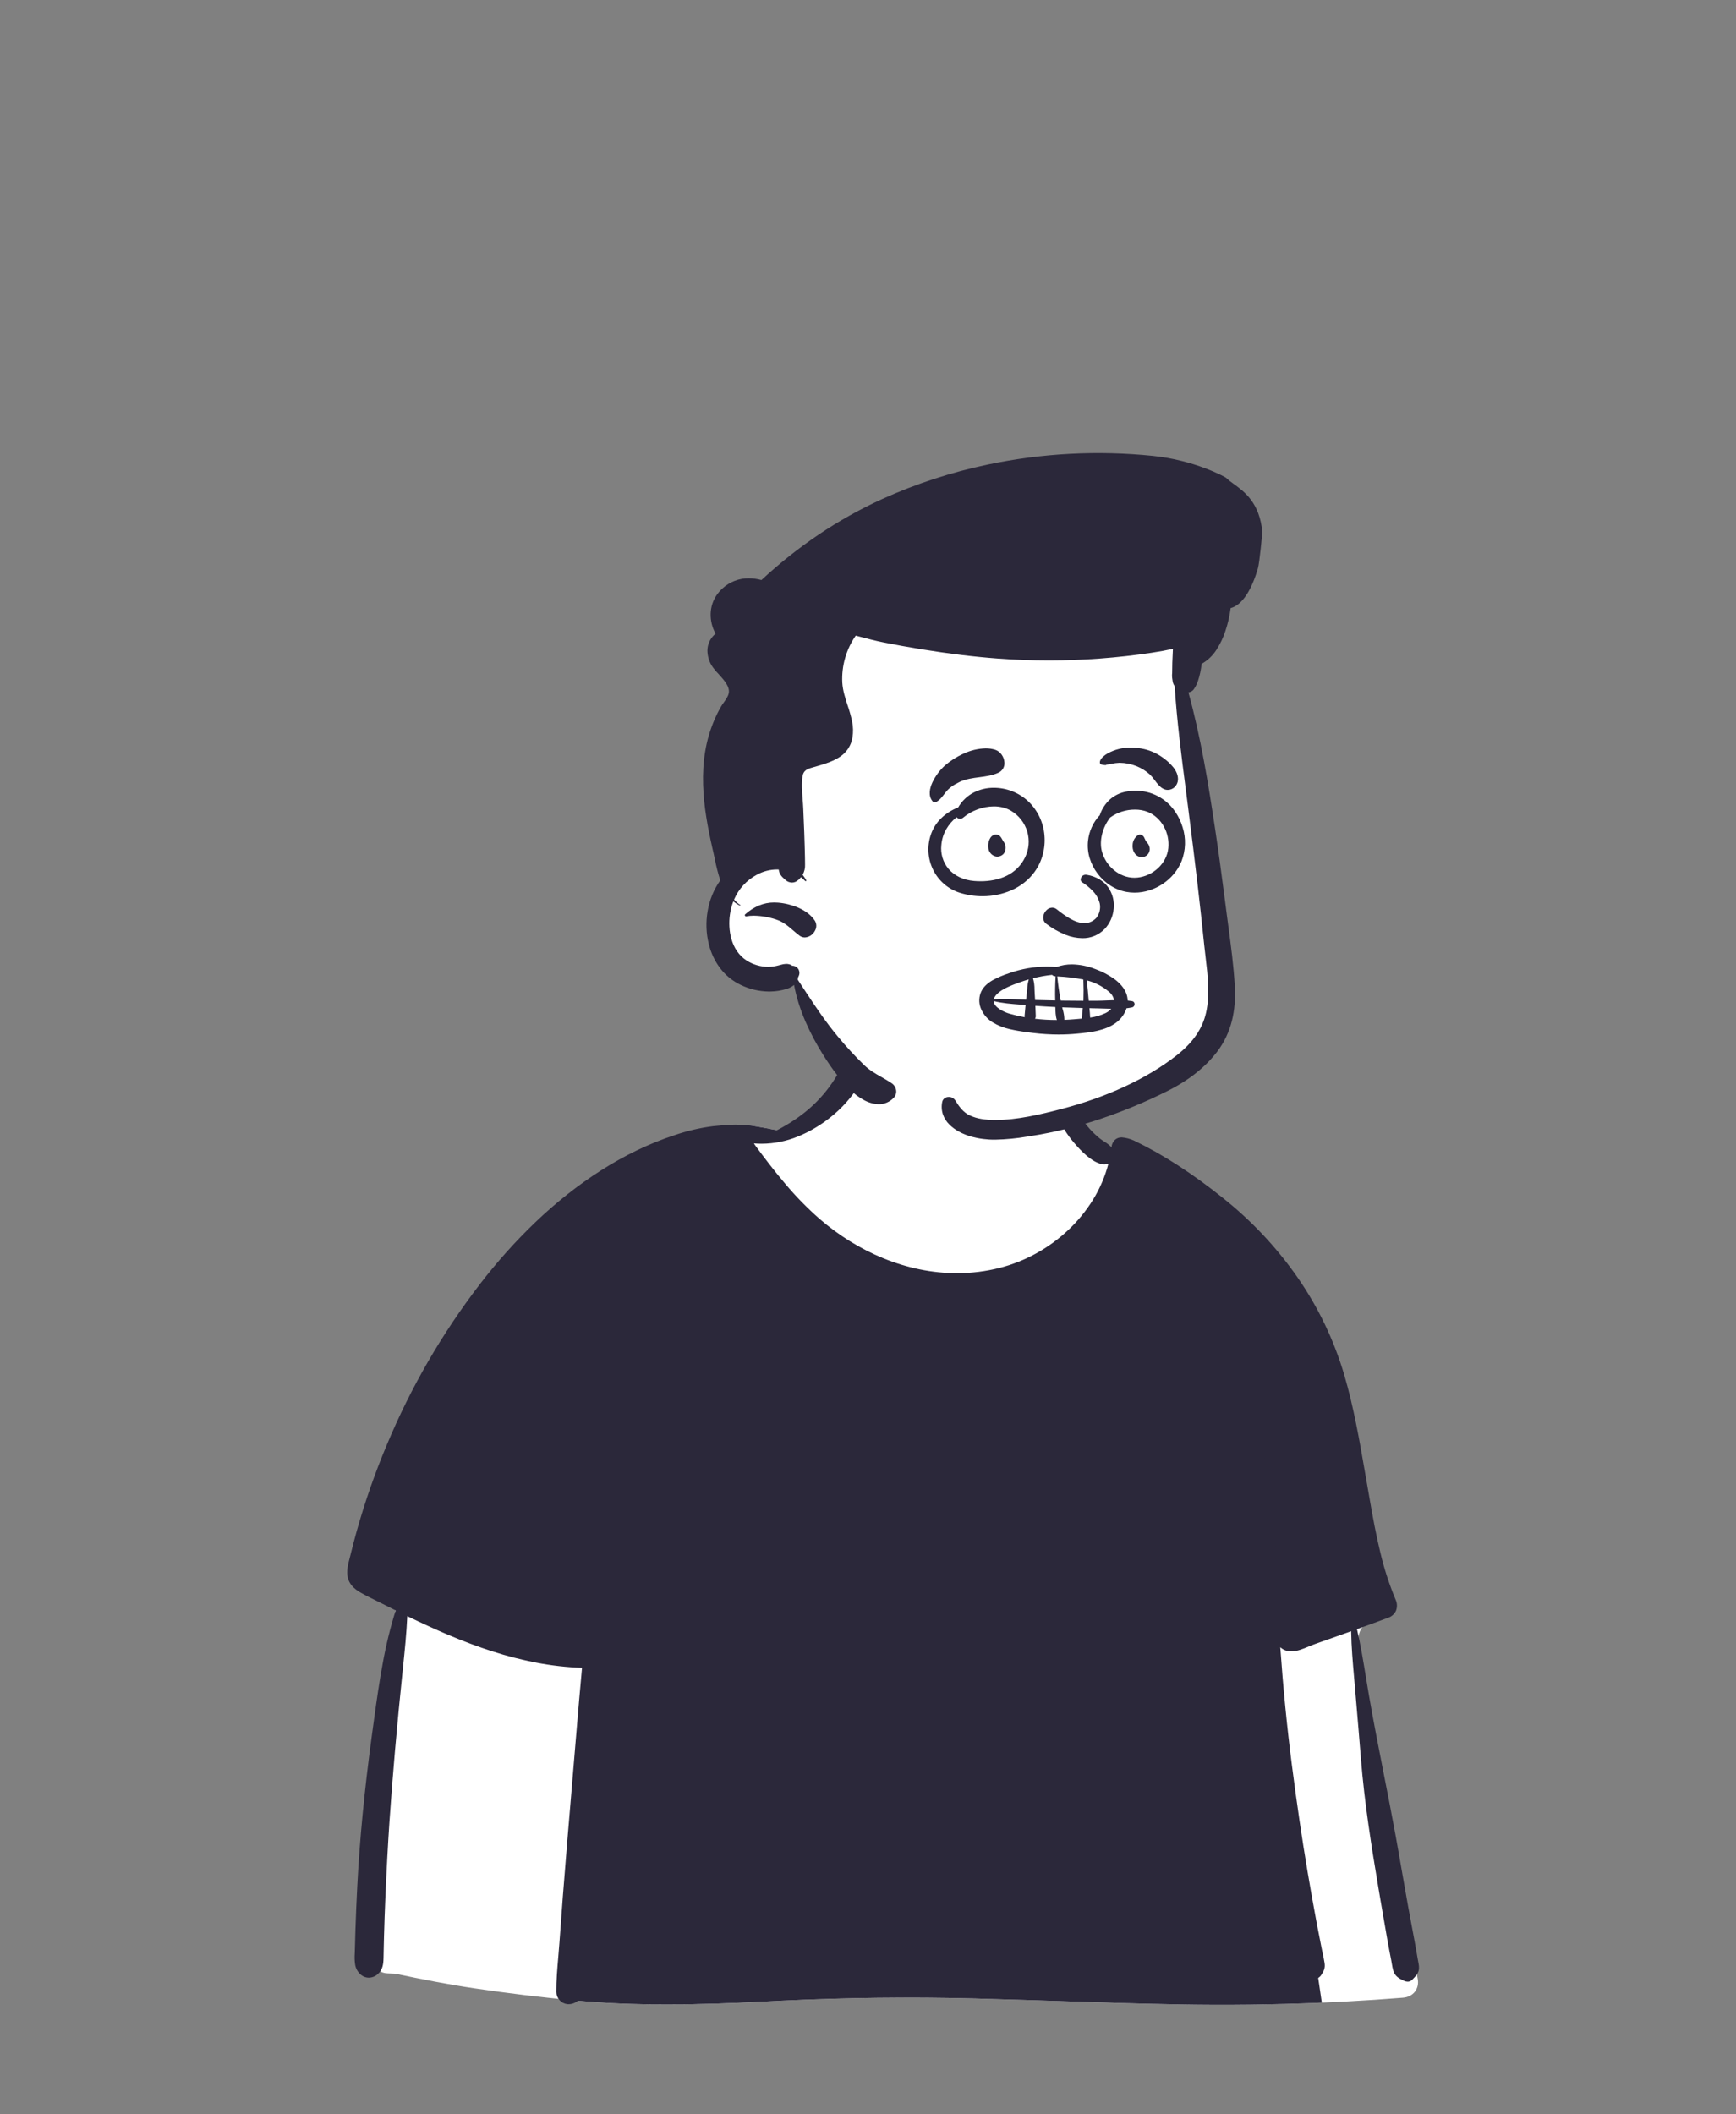 <svg width="230" height="280" viewBox="0 0 230 280" fill="none" xmlns="http://www.w3.org/2000/svg">
<rect x="0" y="0" width="230" height="280" fill="#808080" stroke="none"/>
<path d="M182.943 237.69C182.212 233.562 181.542 229.425 180.933 225.277C180.644 223.308 180.362 221.337 180.109 219.363C179.931 217.98 179.661 216.398 180.602 215.374C181.926 213.932 183.129 212.698 183.291 210.633C183.444 208.69 182.787 206.572 182.376 204.686C181.514 200.73 180.441 196.824 179.256 192.955C178.052 189.024 176.732 185.129 175.392 181.242C174.14 177.608 172.937 173.941 171.306 170.454C168.21 163.836 162.974 158.937 156.503 155.665C154.893 154.851 151.611 151.946 149.929 151.295C148.383 150.697 148.388 152.444 146.867 151.785C145.651 151.259 144.519 150.558 143.838 149.384C143.098 148.108 141.245 146.325 140.962 144.841C140.363 141.695 141.012 139.017 138.766 136.649C136.773 134.546 134.094 133.106 131.321 132.333C125.223 130.632 117.089 131.821 113.41 137.488C111.653 140.194 111.038 143.466 108.667 145.674C106.596 147.603 107.06 148.921 104.378 149.915C104.226 149.971 100.108 149.088 99.957 149.145C97.023 148.516 94.219 150.275 91.527 151.294C87.518 152.824 83.688 154.785 80.104 157.145C72.866 161.887 66.667 168.045 61.556 175.014C56.403 182.039 52.405 189.914 49.558 198.145C48.867 200.144 48.247 202.166 47.698 204.211C47.392 205.354 47.064 206.54 47.437 207.711C47.743 208.668 48.422 209.382 49.219 209.956C50.301 210.736 52.469 211.242 52.427 212.809C52.395 214 51.991 215.254 51.793 216.431C51.558 217.833 51.366 219.243 51.173 220.651C50.295 227.061 49.612 233.506 49.31 239.97C49.013 246.334 48.766 252.829 49.208 259.191C49.232 259.591 49.355 259.979 49.564 260.321C49.518 260.344 49.48 260.379 49.455 260.423C49.429 260.467 49.418 260.518 49.421 260.568C49.424 260.619 49.443 260.668 49.474 260.708C49.505 260.748 49.547 260.778 49.595 260.794L50.088 260.899C50.451 261.171 50.89 261.322 51.344 261.331C51.676 261.341 52.008 261.356 52.34 261.373C55.839 262.105 59.338 262.796 62.883 263.319C67.193 263.955 71.515 264.48 75.85 264.895C84.759 265.761 93.598 265.474 102.518 265.007C111.425 264.541 120.333 264.427 129.243 264.664C138.166 264.896 147.087 265.284 156.013 265.443C165.985 265.621 175.941 265.348 185.885 264.555C187.248 264.446 188.091 263.362 187.822 262.008C186.211 253.895 184.386 245.837 182.943 237.69Z" fill="white"/>
<path d="M91.527 151.294L91.721 151.219C94.353 150.191 97.093 148.532 99.957 149.145C100.058 149.107 101.921 149.487 103.197 149.728L101.986 150.992L99.848 151.403C107.223 163.574 115.945 169.66 126.014 169.66C136.084 169.66 143.725 163.574 148.936 151.403L149.648 151.207C149.743 151.229 149.837 151.259 149.929 151.295C151.611 151.945 154.893 154.85 156.503 155.664C162.974 158.936 168.21 163.836 171.306 170.453C172.883 173.824 174.06 177.363 175.267 180.878L175.392 181.241C176.732 185.128 178.052 189.022 179.256 192.953C180.39 196.655 181.42 200.39 182.262 204.169L182.376 204.685C182.786 206.571 183.444 208.689 183.291 210.632C183.241 211.306 183.062 211.964 182.763 212.57L168.177 217.818L175.126 265.212C168.761 265.485 162.39 265.562 156.012 265.442C147.087 265.283 138.166 264.895 129.242 264.662C120.596 264.438 111.958 264.538 103.328 264.964L101.134 265.077C92.682 265.499 84.297 265.715 75.85 264.894L75.274 264.837V257.906L78.241 219.303L63.203 216.472L48.44 209.301C47.982 208.86 47.638 208.314 47.437 207.711C47.092 206.627 47.347 205.529 47.63 204.465L47.698 204.212C48.246 202.169 48.866 200.147 49.558 198.146C52.405 189.915 56.403 182.041 61.556 175.015C66.667 168.046 72.866 161.888 80.104 157.146C83.688 154.786 87.518 152.824 91.527 151.294V151.294Z" fill="#2B283A"/>
<path d="M75.327 265.419C75.265 265.419 75.203 265.415 75.142 265.408C74.746 265.359 74.383 265.165 74.121 264.864C73.856 264.565 73.708 264.18 73.704 263.78C73.697 262.264 73.831 260.713 73.96 259.214V259.212C74.015 258.58 74.071 257.927 74.116 257.288C74.241 255.503 74.381 253.612 74.569 251.157C74.934 246.423 75.341 241.613 75.734 236.962V236.961C75.96 234.287 76.194 231.523 76.418 228.797C76.608 226.479 76.828 223.96 77.11 220.871C75.08 220.8 73.058 220.572 71.063 220.188C69.079 219.805 67.122 219.3 65.2 218.679C63.38 218.095 61.517 217.4 59.504 216.554C57.805 215.838 55.992 215.011 53.96 214.025C53.859 216.309 53.619 218.625 53.387 220.865L53.351 221.21C52.583 228.639 52.01 235.189 51.598 241.238C51.398 244.168 51.231 247.298 51.054 251.384C50.983 253.04 50.924 254.72 50.879 256.374C50.864 256.936 50.85 257.496 50.839 258.038L50.813 259.308C50.794 260.096 50.719 260.853 50.034 261.445C49.712 261.733 49.298 261.896 48.866 261.904C48.445 261.901 48.04 261.737 47.735 261.445C47.372 261.11 47.13 260.663 47.05 260.175C46.98 259.691 46.963 259.201 46.999 258.713V258.712C47.004 258.588 47.009 258.46 47.012 258.335C47.034 257.4 47.061 256.44 47.093 255.482C47.155 253.595 47.236 251.676 47.334 249.78C47.652 243.601 48.279 237.109 49.252 229.932L49.6 227.388C49.914 225.109 50.258 222.681 50.709 220.263C51.133 217.898 51.705 215.561 52.421 213.268C51.873 212.996 51.303 212.709 50.727 212.417C50.432 212.268 50.128 212.119 49.836 211.975C49.135 211.63 48.41 211.273 47.727 210.88C46.804 210.349 46.265 209.713 46.079 208.934C45.872 208.072 46.112 207.159 46.343 206.276L46.344 206.272C46.381 206.133 46.415 206.003 46.448 205.871L46.469 205.785C46.697 204.848 46.954 203.863 47.234 202.857C48.335 198.916 49.685 195.05 51.275 191.28C54.438 183.71 58.57 176.583 63.568 170.076C65.82 167.144 68.291 164.386 70.96 161.827C72.32 160.532 73.725 159.309 75.139 158.191C76.588 157.043 78.094 155.971 79.653 154.979C81.176 154.008 82.755 153.128 84.381 152.342C86.008 151.558 87.685 150.881 89.401 150.317C91.038 149.758 92.728 149.365 94.443 149.144C95.25 149.053 96.118 148.99 97.174 148.944C97.276 148.94 97.383 148.938 97.491 148.938C98.1 148.95 98.709 148.995 99.313 149.075H99.32C99.529 149.098 99.745 149.122 99.957 149.143C99.977 149.146 99.995 149.155 100.009 149.17C100.023 149.185 100.031 149.204 100.032 149.225C100.033 149.241 100.029 149.257 100.019 149.27C100.008 149.283 99.994 149.291 99.978 149.294C98.344 149.635 96.732 150.1 95.086 150.586L94.393 150.791C92.679 151.298 90.844 151.869 89.035 152.606C85.513 154.068 82.177 155.946 79.1 158.199C73.46 162.276 68.305 167.542 63.777 173.849C61.632 176.848 59.679 179.98 57.93 183.226C56.196 186.442 54.643 189.753 53.279 193.144C51.809 196.79 50.566 200.524 49.557 204.324C49.32 205.218 49.085 206.155 48.862 207.107C48.848 207.167 48.824 207.247 48.795 207.34C48.699 207.658 48.552 208.14 48.672 208.358C48.771 208.539 49.084 208.67 49.335 208.776C49.427 208.815 49.514 208.851 49.579 208.885L50.406 209.314C52.016 210.143 54.7 211.508 54.975 211.645L55.396 211.852C59.435 213.832 62.82 215.23 66.049 216.254C67.876 216.838 69.737 217.308 71.622 217.663C73.512 218.017 75.427 218.222 77.349 218.277L77.409 217.616C77.74 214.111 78.186 210.369 79.195 206.754C79.201 206.721 79.219 206.692 79.244 206.671C79.269 206.65 79.301 206.638 79.334 206.638C79.378 206.639 79.42 206.655 79.452 206.684C79.485 206.714 79.506 206.753 79.512 206.797C79.772 208.888 79.895 210.994 79.881 213.101C79.881 215.131 79.797 217.164 79.694 219.419C79.46 224.563 79.167 229.789 78.885 234.842V234.846C78.758 237.119 78.626 239.47 78.502 241.78C78.361 244.391 78.189 247.044 78.022 249.61V249.614C77.951 250.708 77.877 251.838 77.807 252.961C77.746 253.927 77.695 254.918 77.646 255.876V255.879C77.504 258.632 77.357 261.478 76.96 264.221C76.93 264.402 76.861 264.574 76.758 264.726C76.655 264.879 76.521 265.007 76.365 265.104C76.056 265.307 75.696 265.416 75.327 265.419V265.419ZM186.5 262.435C186.341 262.433 186.185 262.397 186.041 262.329L185.926 262.276C185.334 261.999 184.825 261.711 184.601 260.997C184.512 260.689 184.446 260.374 184.401 260.056C184.376 259.905 184.35 259.748 184.321 259.599C184.145 258.719 183.978 257.834 183.824 256.97C183.512 255.217 183.204 253.441 182.908 251.694L182.63 250.046C181.712 244.588 180.776 238.771 180.308 232.91C180.096 230.253 179.868 227.575 179.671 225.274L179.508 223.365C179.476 222.984 179.441 222.597 179.408 222.221V222.214C179.229 220.183 179.044 218.085 179.014 216.024L178.192 216.315L174.183 217.732C173.935 217.82 173.674 217.929 173.397 218.045C172.674 218.346 171.856 218.688 171.12 218.688C171.031 218.688 170.942 218.683 170.854 218.672C170.396 218.641 169.962 218.455 169.623 218.144C170.006 223.546 170.522 228.789 171.158 233.728C171.831 238.959 172.509 243.568 173.229 247.818C173.55 249.714 173.981 252.217 174.464 254.76C174.68 255.899 174.909 257.063 175.143 258.22C175.179 258.4 175.218 258.582 175.256 258.758C175.339 259.148 175.426 259.551 175.488 259.95C175.591 260.607 175.417 261.01 175.038 261.568C174.938 261.72 174.802 261.846 174.642 261.935C174.483 262.024 174.304 262.073 174.121 262.079C173.948 262.079 173.778 262.03 173.632 261.937C173.343 261.771 173.084 261.558 172.865 261.307C172.661 261.047 172.517 260.746 172.445 260.424C172.323 259.952 172.234 259.461 172.147 258.985L172.147 258.981C172.109 258.773 172.07 258.558 172.029 258.349C171.782 257.097 171.539 255.815 171.305 254.538C170.801 251.79 170.351 249.099 169.967 246.536C169.273 241.908 168.687 237.136 168.226 232.351C167.777 227.695 167.433 222.899 167.204 218.095C166.992 213.631 166.909 209.02 166.951 204C166.973 201.381 167.062 199.016 167.221 196.771C167.363 194.772 167.635 192.77 167.899 190.833L167.901 190.815C167.958 190.398 168.016 189.969 168.073 189.545C168.075 189.527 168.083 189.51 168.096 189.498C168.11 189.486 168.127 189.479 168.145 189.479C168.154 189.479 168.162 189.481 168.17 189.484C168.178 189.487 168.185 189.492 168.191 189.498C168.197 189.504 168.202 189.512 168.205 189.52C168.208 189.528 168.21 189.536 168.21 189.545C168.273 190.664 168.351 191.801 168.427 192.901V192.903C168.536 194.458 168.647 196.067 168.715 197.652C168.783 199.232 168.829 200.84 168.873 202.395V202.397C168.9 203.384 168.929 204.404 168.963 205.41C169.082 208.878 169.247 212.308 169.454 215.606C169.618 215.423 169.817 215.276 170.041 215.174C170.264 215.072 170.506 215.018 170.752 215.014C170.837 215.014 170.922 215.021 171.006 215.035C171.575 214.895 172.131 214.71 172.671 214.48C172.982 214.357 173.276 214.242 173.563 214.146L176.597 213.132C178.108 212.628 179.734 212.088 181.388 211.557C180.149 207.391 179.147 202.87 178.139 196.899L177.766 194.669C177.412 192.566 177.02 190.314 176.554 188.103C176.046 185.691 175.502 183.578 174.892 181.64C174.193 179.419 173.312 177.26 172.258 175.184C171.201 173.109 169.972 171.127 168.583 169.259C167.196 167.408 165.687 165.651 164.067 164.001C162.615 162.504 161.014 160.99 159.03 159.233C157.309 157.71 155.488 156.249 153.727 154.836C152.467 153.825 151.163 152.779 149.906 151.717C149.939 151.901 149.943 152.09 149.917 152.275C149.755 153.445 149.485 154.597 149.111 155.717C148.737 156.838 148.267 157.924 147.708 158.964C147.148 160.006 146.505 161.002 145.786 161.941C143.197 165.328 139.7 167.909 135.701 169.383C134.288 169.909 132.83 170.303 131.344 170.562C129.853 170.821 128.342 170.951 126.828 170.95C125.279 170.949 123.733 170.817 122.206 170.556C120.669 170.294 119.157 169.904 117.684 169.39C115.544 168.639 113.495 167.653 111.572 166.449C109.63 165.238 107.826 163.818 106.191 162.214C104.56 160.619 103.121 158.838 101.903 156.909C100.691 154.992 99.738 152.923 99.069 150.755C99.062 150.738 99.06 150.72 99.063 150.701C99.065 150.683 99.072 150.666 99.082 150.651C99.095 150.635 99.111 150.622 99.13 150.613C99.148 150.605 99.168 150.601 99.189 150.601C99.211 150.601 99.232 150.606 99.252 150.616C99.272 150.625 99.289 150.64 99.302 150.657C99.429 150.831 99.556 151.005 99.688 151.183L99.744 151.26C99.739 151.217 99.749 151.172 99.773 151.135C99.797 151.097 99.832 151.069 99.874 151.055C103.403 149.693 106.242 147.918 108.311 145.779C109.446 144.61 110.418 143.294 111.201 141.866C111.579 141.185 111.904 140.476 112.175 139.746L112.243 139.557C112.279 139.453 112.317 139.346 112.349 139.252C112.626 138.454 112.911 137.628 113.512 136.984C113.65 136.833 113.818 136.714 114.006 136.633C114.193 136.552 114.395 136.511 114.6 136.514C114.884 136.518 115.164 136.588 115.418 136.718C115.671 136.848 115.891 137.034 116.061 137.263C116.199 137.45 116.289 137.669 116.323 137.899C116.358 138.129 116.336 138.364 116.259 138.583C115.659 140.405 114.835 142.145 113.807 143.764C113.292 144.563 112.715 145.321 112.081 146.03C111.438 146.748 110.733 147.408 109.975 148.003C108.679 149.034 107.244 149.878 105.712 150.507C104.191 151.13 102.565 151.456 100.921 151.466C100.59 151.466 100.254 151.452 99.924 151.424C99.898 151.422 99.873 151.415 99.849 151.404L100.169 151.838C101.206 153.24 102.588 155.075 104.091 156.834C105.455 158.452 106.937 159.966 108.525 161.364C109.795 162.469 111.151 163.47 112.581 164.358C114.006 165.243 115.503 166.007 117.056 166.641C118.599 167.271 120.198 167.758 121.831 168.096C123.461 168.432 125.122 168.603 126.787 168.606C128.696 168.607 130.598 168.371 132.449 167.903C134.14 167.471 135.768 166.824 137.295 165.978C138.827 165.133 140.247 164.098 141.523 162.899C142.794 161.708 143.902 160.353 144.816 158.869C145.73 157.386 146.418 155.775 146.856 154.088C146.683 154.165 146.497 154.204 146.308 154.204C146.198 154.203 146.089 154.191 145.982 154.167C144.593 153.865 143.218 152.412 142.305 151.344C141.339 150.227 140.564 148.957 140.014 147.587C139.476 146.26 139.177 144.848 139.132 143.417C139.111 142.7 139.174 141.984 139.321 141.282C139.466 140.59 139.715 139.924 140.06 139.306C140.083 139.258 140.119 139.218 140.164 139.19C140.209 139.162 140.26 139.147 140.313 139.146C140.4 139.149 140.483 139.184 140.547 139.243C140.611 139.302 140.651 139.382 140.661 139.469L140.714 139.932C140.981 142.227 141.312 144.463 142.406 146.578C142.928 147.624 143.583 148.598 144.354 149.476C144.77 149.942 145.222 150.373 145.708 150.765C145.897 150.915 146.104 151.05 146.305 151.182C146.62 151.372 146.914 151.595 147.182 151.848L147.26 151.931L147.262 151.916C147.292 151.542 147.46 151.193 147.733 150.937C147.969 150.732 148.271 150.621 148.583 150.623C148.601 150.623 148.619 150.623 148.638 150.624C149.19 150.672 149.73 150.814 150.234 151.044L150.26 151.056C154.103 152.901 157.964 155.393 162.063 158.677C165.827 161.671 169.137 165.195 171.89 169.138C174.636 173.086 176.73 177.448 178.093 182.059C179.347 186.318 180.117 190.765 180.862 195.066L180.87 195.115C180.927 195.441 180.983 195.768 181.04 196.094L181.544 198.98C181.892 200.96 182.31 203.261 182.856 205.507C183.359 207.659 184.039 209.766 184.888 211.807C185.001 212.039 185.065 212.293 185.076 212.551C185.087 212.809 185.045 213.067 184.952 213.308C184.85 213.529 184.703 213.726 184.522 213.887C184.34 214.048 184.127 214.17 183.896 214.246C182.706 214.693 181.399 215.17 179.784 215.748C180.27 217.835 180.624 220.001 180.966 222.094L180.967 222.101C181.099 222.905 181.234 223.736 181.375 224.545C181.98 228.025 182.673 231.55 183.343 234.96L183.344 234.966C183.864 237.612 184.402 240.348 184.895 243.045C185.185 244.634 185.466 246.251 185.737 247.815C186.005 249.36 186.283 250.957 186.569 252.527C186.74 253.459 186.921 254.429 187.082 255.285L187.097 255.363C187.203 255.928 187.312 256.512 187.419 257.086C187.519 257.626 187.614 258.176 187.706 258.707C187.751 258.966 187.802 259.26 187.853 259.548L187.878 259.684C187.884 259.717 187.891 259.751 187.897 259.784C187.976 260.184 188.056 260.598 187.946 260.999C187.825 261.441 187.502 261.768 187.19 262.084L187.187 262.088C187.151 262.124 187.115 262.16 187.08 262.197C187.005 262.274 186.915 262.335 186.815 262.376C186.715 262.417 186.608 262.437 186.5 262.435V262.435Z" fill="#2B283A"/>
<path d="M156.131 91.407C155.431 87.172 157.729 86.293 156.131 82.267C152.581 74.807 142.905 75.129 135.805 74.555C127.886 74.251 119.87 75.297 112.569 78.471C110.828 79.23 109.147 80.12 107.54 81.134C106.15 82.01 106.34 83.675 107.218 84.584C100.896 93.535 104.512 105.551 99.468 114.974C98.537 116.658 97.304 118.168 96.495 119.921C95.264 122.585 95.185 126.402 97.977 128.171C101.909 130.281 104.103 126.102 106.035 132.16C115.683 153.282 135.083 154.472 153.499 143.46C155.093 142.573 156.719 141.572 157.922 140.179C160.653 137.106 160.332 132.784 160.392 128.945C160.426 126.696 160.432 124.447 160.41 122.197C160.324 113.085 157.304 100.444 156.131 91.407Z" fill="white"/>
<path d="M131.851 150.926C130.79 150.939 129.732 150.805 128.708 150.529C127.522 150.197 126.487 149.631 125.792 148.933C125.41 148.562 125.117 148.11 124.935 147.61C124.751 147.071 124.715 146.493 124.831 145.936C124.867 145.732 124.981 145.551 125.15 145.431C125.312 145.321 125.504 145.263 125.701 145.266C125.869 145.262 126.036 145.301 126.185 145.379C126.335 145.457 126.462 145.571 126.555 145.711L126.647 145.859C127.078 146.542 127.61 147.305 128.485 147.715C128.979 147.941 129.502 148.099 130.04 148.184C130.576 148.27 131.119 148.315 131.663 148.317C131.73 148.317 131.797 148.318 131.863 148.318C134.772 148.318 137.785 147.599 140.623 146.863C146.685 145.289 151.963 142.833 155.888 139.761C158.036 138.081 159.311 136.236 159.788 134.12C160.323 131.751 160.02 129.214 159.727 126.759C159.664 126.223 159.598 125.671 159.543 125.137C159.011 119.906 158.36 114.352 157.434 107.129L157.28 105.931C157.228 105.525 157.175 105.12 157.123 104.715L157.12 104.691C156.533 100.167 155.927 95.49 155.63 90.866C155.495 90.683 155.405 90.47 155.369 90.246L155.319 89.917C155.275 89.661 155.268 89.4 155.299 89.141C155.3 88.204 155.327 87.312 155.378 86.416C155.387 86.253 155.395 86.088 155.4 85.928C154.517 86.123 153.582 86.293 152.543 86.449C148.05 87.124 143.512 87.463 138.969 87.464C136.717 87.464 134.437 87.38 132.192 87.213C129.06 86.98 125.759 86.578 122.099 85.985C120.344 85.702 118.629 85.392 117.002 85.064C116.005 84.865 115.009 84.603 114.045 84.351L114.033 84.347C113.817 84.291 113.595 84.233 113.375 84.176C112.11 85.994 111.483 88.18 111.593 90.393C111.654 91.433 111.984 92.448 112.303 93.43C112.542 94.116 112.738 94.817 112.89 95.528C113.041 96.241 113.056 96.975 112.935 97.694C112.85 98.208 112.659 98.698 112.373 99.133C112.088 99.569 111.715 99.94 111.279 100.224C110.441 100.794 109.373 101.134 108.438 101.408L107.581 101.656C106.897 101.855 106.44 102.045 106.322 102.827C106.177 103.786 106.26 104.83 106.341 105.839C106.375 106.274 106.407 106.684 106.423 107.09C106.442 107.584 106.464 108.086 106.484 108.572V108.577C106.532 109.681 106.581 110.824 106.608 111.947C106.613 112.173 106.619 112.401 106.626 112.622C106.642 113.226 106.66 113.851 106.659 114.464C106.687 114.947 106.575 115.428 106.338 115.849C106.517 116.075 106.677 116.316 106.816 116.569C106.823 116.582 106.827 116.596 106.827 116.611C106.826 116.625 106.822 116.639 106.815 116.652C106.807 116.665 106.796 116.676 106.783 116.684C106.769 116.691 106.754 116.696 106.739 116.696C106.728 116.696 106.718 116.694 106.708 116.69C106.699 116.685 106.69 116.679 106.683 116.672C106.507 116.488 106.316 116.319 106.112 116.166C106 116.302 105.881 116.431 105.755 116.554L105.744 116.539C105.637 116.647 105.51 116.732 105.37 116.791C105.23 116.849 105.08 116.879 104.928 116.879C104.619 116.875 104.322 116.759 104.091 116.553L103.951 116.431C103.583 116.109 103.293 115.816 103.181 115.235C103.176 115.206 103.17 115.176 103.167 115.148C103.105 115.145 103.041 115.144 102.976 115.144C102.027 115.145 101.094 115.386 100.264 115.844C98.916 116.564 97.854 117.723 97.254 119.129C97.494 119.411 97.775 119.657 98.086 119.858C98.094 119.863 98.1 119.87 98.103 119.879C98.107 119.887 98.107 119.897 98.104 119.906C98.101 119.915 98.096 119.923 98.089 119.928C98.081 119.934 98.072 119.937 98.063 119.937C98.056 119.937 98.049 119.936 98.043 119.932C97.724 119.783 97.427 119.592 97.158 119.365C96.942 119.928 96.791 120.514 96.707 121.111C96.416 123.093 96.825 125.878 98.929 127.205C99.779 127.744 100.764 128.033 101.771 128.039H101.785C102.253 128.031 102.718 127.964 103.169 127.839C103.244 127.821 103.321 127.8 103.395 127.78H103.397C103.643 127.701 103.897 127.656 104.155 127.644C104.438 127.643 104.717 127.718 104.962 127.862L104.893 127.868C104.857 127.868 104.822 127.873 104.788 127.883C104.855 127.892 104.923 127.895 104.991 127.891C105.153 127.894 105.312 127.939 105.451 128.022C105.591 128.104 105.707 128.222 105.789 128.362C105.869 128.505 105.912 128.665 105.914 128.829C105.915 128.993 105.875 129.155 105.798 129.299L105.754 129.398L105.743 129.422L105.731 129.447L105.705 129.617L105.701 129.638V129.64C105.7 129.649 105.698 129.658 105.697 129.667L105.687 129.701C105.685 129.707 105.683 129.712 105.68 129.718L106.768 131.376C108.051 133.328 109.435 135.391 111.017 137.28C112.103 138.592 113.258 139.845 114.476 141.035C115.187 141.724 115.972 142.171 116.804 142.645C117.239 142.892 117.689 143.148 118.124 143.441C118.293 143.553 118.435 143.7 118.54 143.872C118.646 144.044 118.712 144.238 118.734 144.439C118.752 144.617 118.729 144.796 118.667 144.964C118.606 145.132 118.507 145.283 118.378 145.408C118.126 145.669 117.823 145.876 117.488 146.017C117.154 146.158 116.794 146.23 116.431 146.227C115.714 146.204 115.014 146.003 114.395 145.641C113.761 145.29 113.178 144.853 112.663 144.343C111.451 143.148 110.281 141.643 109.088 139.741C108.178 138.31 107.381 136.81 106.703 135.255C106.369 134.483 106.075 133.694 105.822 132.891C105.568 132.085 105.361 131.265 105.203 130.436C104.928 130.667 104.609 130.84 104.266 130.945C103.572 131.17 102.848 131.291 102.119 131.304C102.037 131.307 101.953 131.308 101.87 131.308C100.572 131.294 99.294 130.993 98.126 130.425C97.049 129.912 96.112 129.147 95.395 128.193C94.694 127.256 94.189 126.186 93.911 125.049C93.55 123.604 93.498 122.099 93.757 120.632C94.001 119.174 94.572 117.79 95.428 116.585C95.129 115.656 94.886 114.71 94.701 113.752C94.642 113.476 94.586 113.214 94.529 112.959L94.414 112.461C94.044 110.843 93.778 109.502 93.58 108.243C93.349 106.832 93.207 105.409 93.155 103.98C93.054 100.83 93.509 98.084 94.544 95.584C94.83 94.879 95.165 94.196 95.547 93.538C95.647 93.367 95.769 93.196 95.898 93.014C96.163 92.64 96.437 92.254 96.537 91.849C96.756 90.964 95.913 90.041 95.17 89.227C94.829 88.883 94.525 88.505 94.261 88.099C93.917 87.51 93.732 86.842 93.725 86.16C93.727 85.478 93.971 84.819 94.414 84.3C94.532 84.16 94.663 84.031 94.805 83.915C94.357 83.111 94.131 82.203 94.151 81.283C94.174 80.34 94.487 79.427 95.046 78.667C95.829 77.607 96.988 76.888 98.285 76.656C98.584 76.606 98.888 76.581 99.191 76.582C99.763 76.583 100.332 76.661 100.882 76.814C103.249 74.615 105.784 72.603 108.463 70.797C111.141 68.992 113.965 67.413 116.904 66.075C121.38 64.054 126.063 62.527 130.869 61.521C138.065 60.008 145.452 59.621 152.766 60.373C154.062 60.509 155.347 60.737 156.61 61.056C157.642 61.315 158.658 61.632 159.655 62.005C161.348 62.639 162.393 63.223 162.434 63.264C162.756 63.571 163.103 63.85 163.471 64.1C164.91 65.148 166.881 66.582 167.249 70.474C167.245 70.514 166.882 74.49 166.662 75.253C166.249 76.685 165.742 77.864 165.156 78.761C164.516 79.738 163.806 80.333 163.047 80.53C162.914 81.566 162.679 82.587 162.345 83.577C162.062 84.443 161.669 85.269 161.176 86.034C160.685 86.816 160.006 87.462 159.2 87.913C159.125 88.662 158.969 89.402 158.734 90.118C158.618 90.488 158.452 90.84 158.24 91.165C158.167 91.292 158.07 91.403 157.953 91.491C157.836 91.579 157.702 91.642 157.56 91.676C157.524 91.682 157.488 91.685 157.451 91.689C159.104 97.664 160.104 103.893 160.987 109.762C161.404 112.531 161.808 115.464 162.298 119.271L162.434 120.329C162.533 121.11 162.639 121.903 162.742 122.669C163.093 125.285 163.455 127.99 163.601 130.653C163.645 131.424 163.636 132.197 163.575 132.967C163.515 133.72 163.393 134.466 163.21 135.198C163.026 135.927 162.772 136.636 162.451 137.316C162.119 138.014 161.715 138.676 161.246 139.291C159.669 141.353 157.44 143.108 154.621 144.507C151.767 145.932 148.819 147.158 145.797 148.178C144.272 148.687 142.73 149.135 141.215 149.509C139.653 149.894 138.073 150.211 136.519 150.451L136.096 150.517C134.693 150.76 133.274 150.897 131.851 150.926V150.926ZM106.63 124.143C106.374 124.143 106.126 124.058 105.923 123.901C105.612 123.668 105.329 123.425 105.056 123.19C104.383 122.612 103.747 122.066 102.801 121.76C101.858 121.448 100.874 121.281 99.882 121.263C99.543 121.262 99.204 121.29 98.87 121.347C98.861 121.348 98.852 121.349 98.844 121.349C98.808 121.348 98.773 121.337 98.744 121.317C98.715 121.297 98.692 121.269 98.679 121.236C98.669 121.21 98.668 121.182 98.675 121.156C98.683 121.13 98.698 121.107 98.719 121.091C99.251 120.607 99.86 120.214 100.519 119.928C101.173 119.652 101.876 119.512 102.585 119.516C102.754 119.516 102.927 119.524 103.102 119.538C104.027 119.617 104.934 119.844 105.786 120.212C106.74 120.635 107.463 121.199 107.935 121.888C108.069 122.09 108.143 122.324 108.149 122.566C108.156 122.808 108.094 123.046 107.971 123.254C107.846 123.508 107.656 123.723 107.42 123.879C107.185 124.035 106.912 124.127 106.63 124.143V124.143Z" fill="#2B283A"/>
<path d="M131 132.787C131 128.848 136.14 128 140.577 128C145.014 128 150 129.155 150 132.787C150 136.42 144.772 137 141.517 137C138.262 137 131 136.727 131 132.787Z" fill="white"/>
<path d="M130.5 118C134.09 118 137 115.538 137 112.5C137 109.462 134.09 107 130.5 107C126.91 107 124 109.462 124 112.5C124 115.538 126.91 118 130.5 118Z" fill="white"/>
<path d="M151 118C153.761 118 156 115.538 156 112.5C156 109.462 153.761 107 151 107C148.239 107 146 109.462 146 112.5C146 115.538 148.239 118 151 118Z" fill="white"/>
<path d="M140.265 137C139.132 136.998 138 136.928 136.875 136.79L136.195 136.703C135.376 136.608 134.563 136.468 133.759 136.284C132.963 136.107 132.2 135.802 131.501 135.382C130.861 134.983 130.349 134.407 130.027 133.724C129.864 133.387 129.769 133.021 129.748 132.646C129.727 132.272 129.78 131.897 129.904 131.543C130.146 130.869 130.661 130.307 131.481 129.826C132.187 129.441 132.928 129.124 133.694 128.879L133.732 128.866C135.339 128.297 137.031 128.007 138.736 128.006C139.148 128.006 139.565 128.024 139.974 128.058C140.632 127.825 141.325 127.708 142.022 127.711C143.055 127.729 144.077 127.93 145.041 128.304L145.19 128.36C146.022 128.666 146.811 129.075 147.541 129.577C148.369 130.167 148.931 130.829 149.214 131.545C149.333 131.85 149.397 132.174 149.404 132.501C149.622 132.523 149.821 132.549 150.012 132.583C150.1 132.601 150.179 132.649 150.235 132.72C150.29 132.791 150.318 132.88 150.315 132.97C150.322 133.066 150.296 133.161 150.24 133.24C150.185 133.319 150.104 133.376 150.012 133.402C149.776 133.453 149.527 133.494 149.251 133.526C149.13 133.899 148.951 134.25 148.72 134.567C148.491 134.886 148.215 135.169 147.903 135.407C146.428 136.526 144.359 136.724 142.697 136.884C141.902 136.961 141.084 137 140.265 137ZM137.174 133.199C137.189 133.547 137.203 133.899 137.216 134.24C137.22 134.342 137.224 134.443 137.228 134.545C137.233 134.675 137.198 134.804 137.127 134.914C138.08 135.025 139.04 135.08 140 135.079H140.021C139.846 134.549 139.835 133.952 139.825 133.374V133.359C138.857 133.312 137.99 133.259 137.174 133.199ZM140.728 133.401L140.805 133.691C140.941 134.135 141.012 134.596 141.018 135.06C141.478 135.042 141.931 135.015 142.363 134.977L142.933 134.929C143.079 134.916 143.208 134.905 143.325 134.893C143.349 134.51 143.391 134.117 143.431 133.738C143.44 133.655 143.449 133.574 143.457 133.493C142.446 133.466 141.553 133.436 140.728 133.401V133.401ZM144.336 133.513C144.377 133.913 144.416 134.34 144.433 134.759C145.147 134.668 145.842 134.463 146.493 134.154C146.772 134.016 147.023 133.826 147.232 133.593C146.956 133.587 146.677 133.577 146.407 133.567C146.073 133.555 145.73 133.543 145.397 133.538C145.283 133.536 145.166 133.533 145.053 133.531H145.044L144.336 133.513L144.336 133.513ZM131.643 132.569C131.691 133.424 133.034 134.035 133.737 134.238C134.403 134.43 135.078 134.587 135.759 134.71C135.746 134.656 135.741 134.6 135.744 134.545L135.767 134.291V134.29C135.802 133.898 135.838 133.493 135.876 133.095L135.51 133.066L135.168 133.04H135.167C133.99 132.951 132.774 132.859 131.644 132.569L131.643 132.569ZM140.074 129.305C140.184 130.406 140.339 131.482 140.532 132.506L140.898 132.513C141.695 132.526 142.557 132.533 143.536 132.534V132.532C143.538 132.493 143.54 132.448 143.542 132.405C143.571 131.606 143.568 130.751 143.53 129.715C142.403 129.497 141.261 129.36 140.115 129.307L140.073 129.304L140.074 129.305ZM143.989 129.828C144.077 130.631 144.157 131.49 144.243 132.532L145.014 132.531C145.168 132.531 145.287 132.53 145.399 132.529C145.826 132.525 146.27 132.506 146.698 132.488H146.699C146.996 132.476 147.301 132.463 147.602 132.455C147.514 132.002 147.265 131.596 146.9 131.315C146.054 130.605 145.059 130.096 143.988 129.828L143.989 129.828ZM139.386 129.099C138.536 129.19 137.693 129.341 136.864 129.549C137.003 130.035 137.069 130.54 137.062 131.045C137.068 131.215 137.074 131.391 137.085 131.559C137.103 131.81 137.119 132.078 137.139 132.428C138.156 132.453 139.003 132.473 139.803 132.49C139.776 131.445 139.793 130.368 139.854 129.289L139.757 129.283C139.615 129.269 139.484 129.204 139.387 129.099L139.386 129.099ZM132.992 132.285C133.652 132.285 134.326 132.319 134.978 132.351C135.296 132.367 135.624 132.383 135.945 132.396C135.968 132.171 135.987 131.994 136.005 131.838L136.038 131.559C136.058 131.389 136.073 131.208 136.088 131.034C136.108 130.583 136.179 130.136 136.3 129.701C135.904 129.815 135.516 129.94 135.145 130.074L134.729 130.225C134.177 130.417 133.639 130.647 133.118 130.913C132.508 131.238 132.09 131.574 131.84 131.941C131.755 132.062 131.694 132.197 131.661 132.341C132.068 132.303 132.503 132.285 132.992 132.285ZM143.394 124.242C142.639 124.23 141.892 124.079 141.19 123.797C140.264 123.424 139.393 122.928 138.599 122.323C138.414 122.179 138.286 121.975 138.237 121.746C138.194 121.53 138.212 121.305 138.288 121.098C138.375 120.853 138.526 120.635 138.725 120.466C138.913 120.3 139.154 120.206 139.405 120.2C139.592 120.202 139.775 120.258 139.931 120.362C139.986 120.405 140.045 120.45 140.105 120.497L140.108 120.499C140.622 120.914 141.164 121.292 141.73 121.63C142.463 122.048 143.099 122.251 143.675 122.251C143.957 122.253 144.236 122.198 144.496 122.089C144.786 121.963 145.047 121.778 145.262 121.546C145.466 121.28 145.612 120.974 145.689 120.647C145.766 120.32 145.772 119.981 145.707 119.652C145.551 119.016 145.223 118.435 144.76 117.972C144.336 117.523 143.853 117.133 143.326 116.812C143.254 116.751 143.204 116.668 143.182 116.576C143.161 116.484 143.169 116.387 143.206 116.3C143.246 116.174 143.323 116.063 143.426 115.981C143.548 115.887 143.697 115.838 143.85 115.84C143.901 115.841 143.952 115.845 144.002 115.854C144.599 115.95 145.173 116.157 145.693 116.466C146.139 116.735 146.526 117.093 146.83 117.517C147.394 118.331 147.652 119.32 147.556 120.307C147.513 120.812 147.387 121.307 147.184 121.771C146.981 122.237 146.698 122.663 146.346 123.029C145.963 123.423 145.503 123.734 144.996 123.943C144.488 124.151 143.943 124.253 143.394 124.242V124.242ZM130.164 118.684C129.156 118.686 128.153 118.535 127.19 118.237C126.416 117.998 125.699 117.6 125.085 117.07C124.492 116.559 124.006 115.935 123.654 115.235C123.286 114.509 123.069 113.716 123.014 112.903C122.959 112.091 123.068 111.275 123.334 110.506C123.622 109.668 124.108 108.913 124.75 108.304C125.382 107.707 126.127 107.242 126.94 106.936C127.185 106.509 127.489 106.119 127.845 105.779C128.185 105.456 128.568 105.181 128.983 104.964C129.817 104.537 130.741 104.318 131.677 104.325C133.365 104.327 134.99 104.967 136.229 106.116C137.478 107.306 138.244 108.917 138.378 110.639C138.451 111.485 138.377 112.336 138.159 113.156C137.94 113.989 137.568 114.773 137.063 115.469C136.673 116.004 136.212 116.482 135.691 116.89C135.176 117.292 134.614 117.629 134.016 117.893C132.801 118.421 131.489 118.691 130.164 118.684V118.684ZM126.738 108.218C126.181 108.662 125.713 109.207 125.357 109.825C124.994 110.463 124.776 111.174 124.717 111.906C124.655 112.467 124.707 113.035 124.868 113.576C125.03 114.118 125.299 114.62 125.658 115.055C126.446 115.983 127.659 116.556 129.072 116.667C129.358 116.69 129.643 116.701 129.922 116.701C130.518 116.704 131.112 116.647 131.697 116.533C132.266 116.423 132.819 116.24 133.342 115.99C134.417 115.481 135.286 114.619 135.805 113.547C136.332 112.479 136.435 111.251 136.095 110.11C135.752 108.967 134.995 107.995 133.974 107.383C133.632 107.179 133.262 107.027 132.875 106.931C132.482 106.835 132.079 106.788 131.675 106.789C130.931 106.796 130.194 106.932 129.497 107.192C128.818 107.438 128.186 107.801 127.629 108.263C127.509 108.372 127.355 108.433 127.194 108.437C127.106 108.436 127.02 108.416 126.941 108.379C126.863 108.341 126.793 108.286 126.738 108.218V108.218ZM150.324 118.211C149.963 118.211 149.602 118.18 149.246 118.116C148.486 117.977 147.761 117.689 147.112 117.268C146.463 116.849 145.892 116.319 145.426 115.702C144.957 115.088 144.601 114.395 144.375 113.656C144.146 112.916 144.069 112.136 144.148 111.365C144.283 110.083 144.835 108.88 145.718 107.943C145.725 107.911 145.733 107.879 145.744 107.848C146.012 107.092 146.46 106.413 147.05 105.87C147.656 105.34 148.393 104.983 149.183 104.838C149.588 104.758 150 104.718 150.413 104.719C151.45 104.704 152.475 104.948 153.395 105.428C154.314 105.908 155.101 106.609 155.683 107.469C156.123 108.104 156.46 108.804 156.682 109.544C157.151 111.019 157.1 112.611 156.539 114.053C156.286 114.668 155.94 115.239 155.512 115.747C154.657 116.762 153.532 117.512 152.267 117.91C151.638 118.108 150.983 118.21 150.324 118.211V118.211ZM150.377 107.216C149.195 107.206 148.04 107.574 147.08 108.265C146.048 109.599 145.619 111.358 145.987 112.747C146.249 113.718 146.806 114.583 147.58 115.223C147.959 115.539 148.387 115.791 148.847 115.968C149.311 116.147 149.804 116.239 150.301 116.24C150.44 116.24 150.579 116.233 150.717 116.218C151.733 116.104 152.685 115.663 153.431 114.961C153.8 114.618 154.11 114.214 154.346 113.767C154.584 113.316 154.734 112.824 154.788 112.317C154.888 111.321 154.679 110.318 154.191 109.445C153.951 109.013 153.642 108.623 153.277 108.29C152.908 107.953 152.481 107.686 152.016 107.502C151.492 107.306 150.937 107.21 150.378 107.216L150.377 107.216ZM151.276 113.506C151.187 113.506 151.098 113.495 151.012 113.473C150.271 113.287 149.999 112.515 150.06 111.876C150.07 111.627 150.137 111.383 150.256 111.165C150.376 110.946 150.544 110.758 150.749 110.616C150.83 110.556 150.928 110.523 151.029 110.523C151.16 110.533 151.285 110.581 151.389 110.661C151.494 110.74 151.574 110.848 151.619 110.971L151.69 111.118C151.727 111.196 151.766 111.278 151.767 111.281L151.781 111.32C151.795 111.347 151.812 111.372 151.828 111.397V111.398L151.841 111.418C151.854 111.427 151.955 111.552 151.992 111.599L152.006 111.617C152.221 111.848 152.336 112.154 152.326 112.47C152.322 112.746 152.21 113.011 152.013 113.205C151.816 113.399 151.551 113.507 151.275 113.507L151.276 113.506ZM132.133 113.441C131.939 113.433 131.75 113.379 131.581 113.283C131.412 113.187 131.268 113.052 131.161 112.889C130.762 112.349 130.883 111.208 131.389 110.747C131.544 110.603 131.747 110.523 131.958 110.522C132.058 110.522 132.158 110.542 132.251 110.58C132.344 110.619 132.429 110.675 132.5 110.746C132.605 110.86 132.693 110.988 132.761 111.128C132.792 111.186 132.824 111.246 132.861 111.305L132.919 111.397L132.949 111.441C133.08 111.612 133.171 111.81 133.214 112.021C133.26 112.287 133.23 112.56 133.128 112.809C133.018 113.056 132.815 113.25 132.564 113.349C132.428 113.408 132.281 113.44 132.133 113.441ZM123.832 106.249C123.785 106.25 123.738 106.242 123.695 106.223C123.652 106.205 123.613 106.177 123.581 106.142C122.922 105.394 123.192 104.35 123.536 103.606C123.935 102.771 124.49 102.019 125.171 101.392C125.914 100.747 126.747 100.214 127.645 99.813C128.567 99.374 129.569 99.132 130.588 99.103C131.019 99.099 131.448 99.163 131.859 99.291C132.206 99.41 132.505 99.638 132.711 99.942C132.923 100.24 133.048 100.591 133.073 100.956C133.101 101.244 133.037 101.533 132.89 101.783C132.743 102.032 132.521 102.228 132.256 102.343C131.46 102.708 130.588 102.821 129.744 102.93C128.878 103.042 127.982 103.158 127.154 103.545C126.333 103.929 125.756 104.346 125.341 104.857C125.265 104.95 125.191 105.046 125.113 105.148C124.797 105.56 124.471 105.985 124.033 106.2C123.971 106.231 123.902 106.248 123.832 106.249V106.249ZM154.718 104.607C154.485 104.606 154.257 104.543 154.056 104.424C153.618 104.17 153.311 103.758 153.014 103.359C152.815 103.073 152.589 102.806 152.339 102.563C151.818 102.091 151.216 101.717 150.564 101.458C149.858 101.175 149.107 101.026 148.347 101.019H148.303C147.95 101.031 147.599 101.076 147.255 101.155C147.029 101.198 146.794 101.243 146.567 101.268C146.57 101.272 146.571 101.276 146.571 101.281C146.571 101.285 146.57 101.289 146.567 101.293C146.555 101.313 146.506 101.324 146.427 101.324C146.244 101.319 146.063 101.288 145.889 101.233C145.68 101.145 145.699 100.883 145.759 100.739C145.909 100.385 146.248 100.056 146.765 99.763C147.699 99.252 148.747 98.99 149.81 99C150.278 99.001 150.744 99.043 151.204 99.124C152.235 99.301 153.211 99.713 154.058 100.328L154.153 100.399C154.644 100.751 155.086 101.167 155.468 101.636C155.89 102.182 156.091 102.73 156.066 103.266C156.05 103.628 155.896 103.97 155.638 104.222C155.393 104.466 155.062 104.604 154.717 104.607L154.718 104.607Z" fill="#2B283A"/>
</svg>
